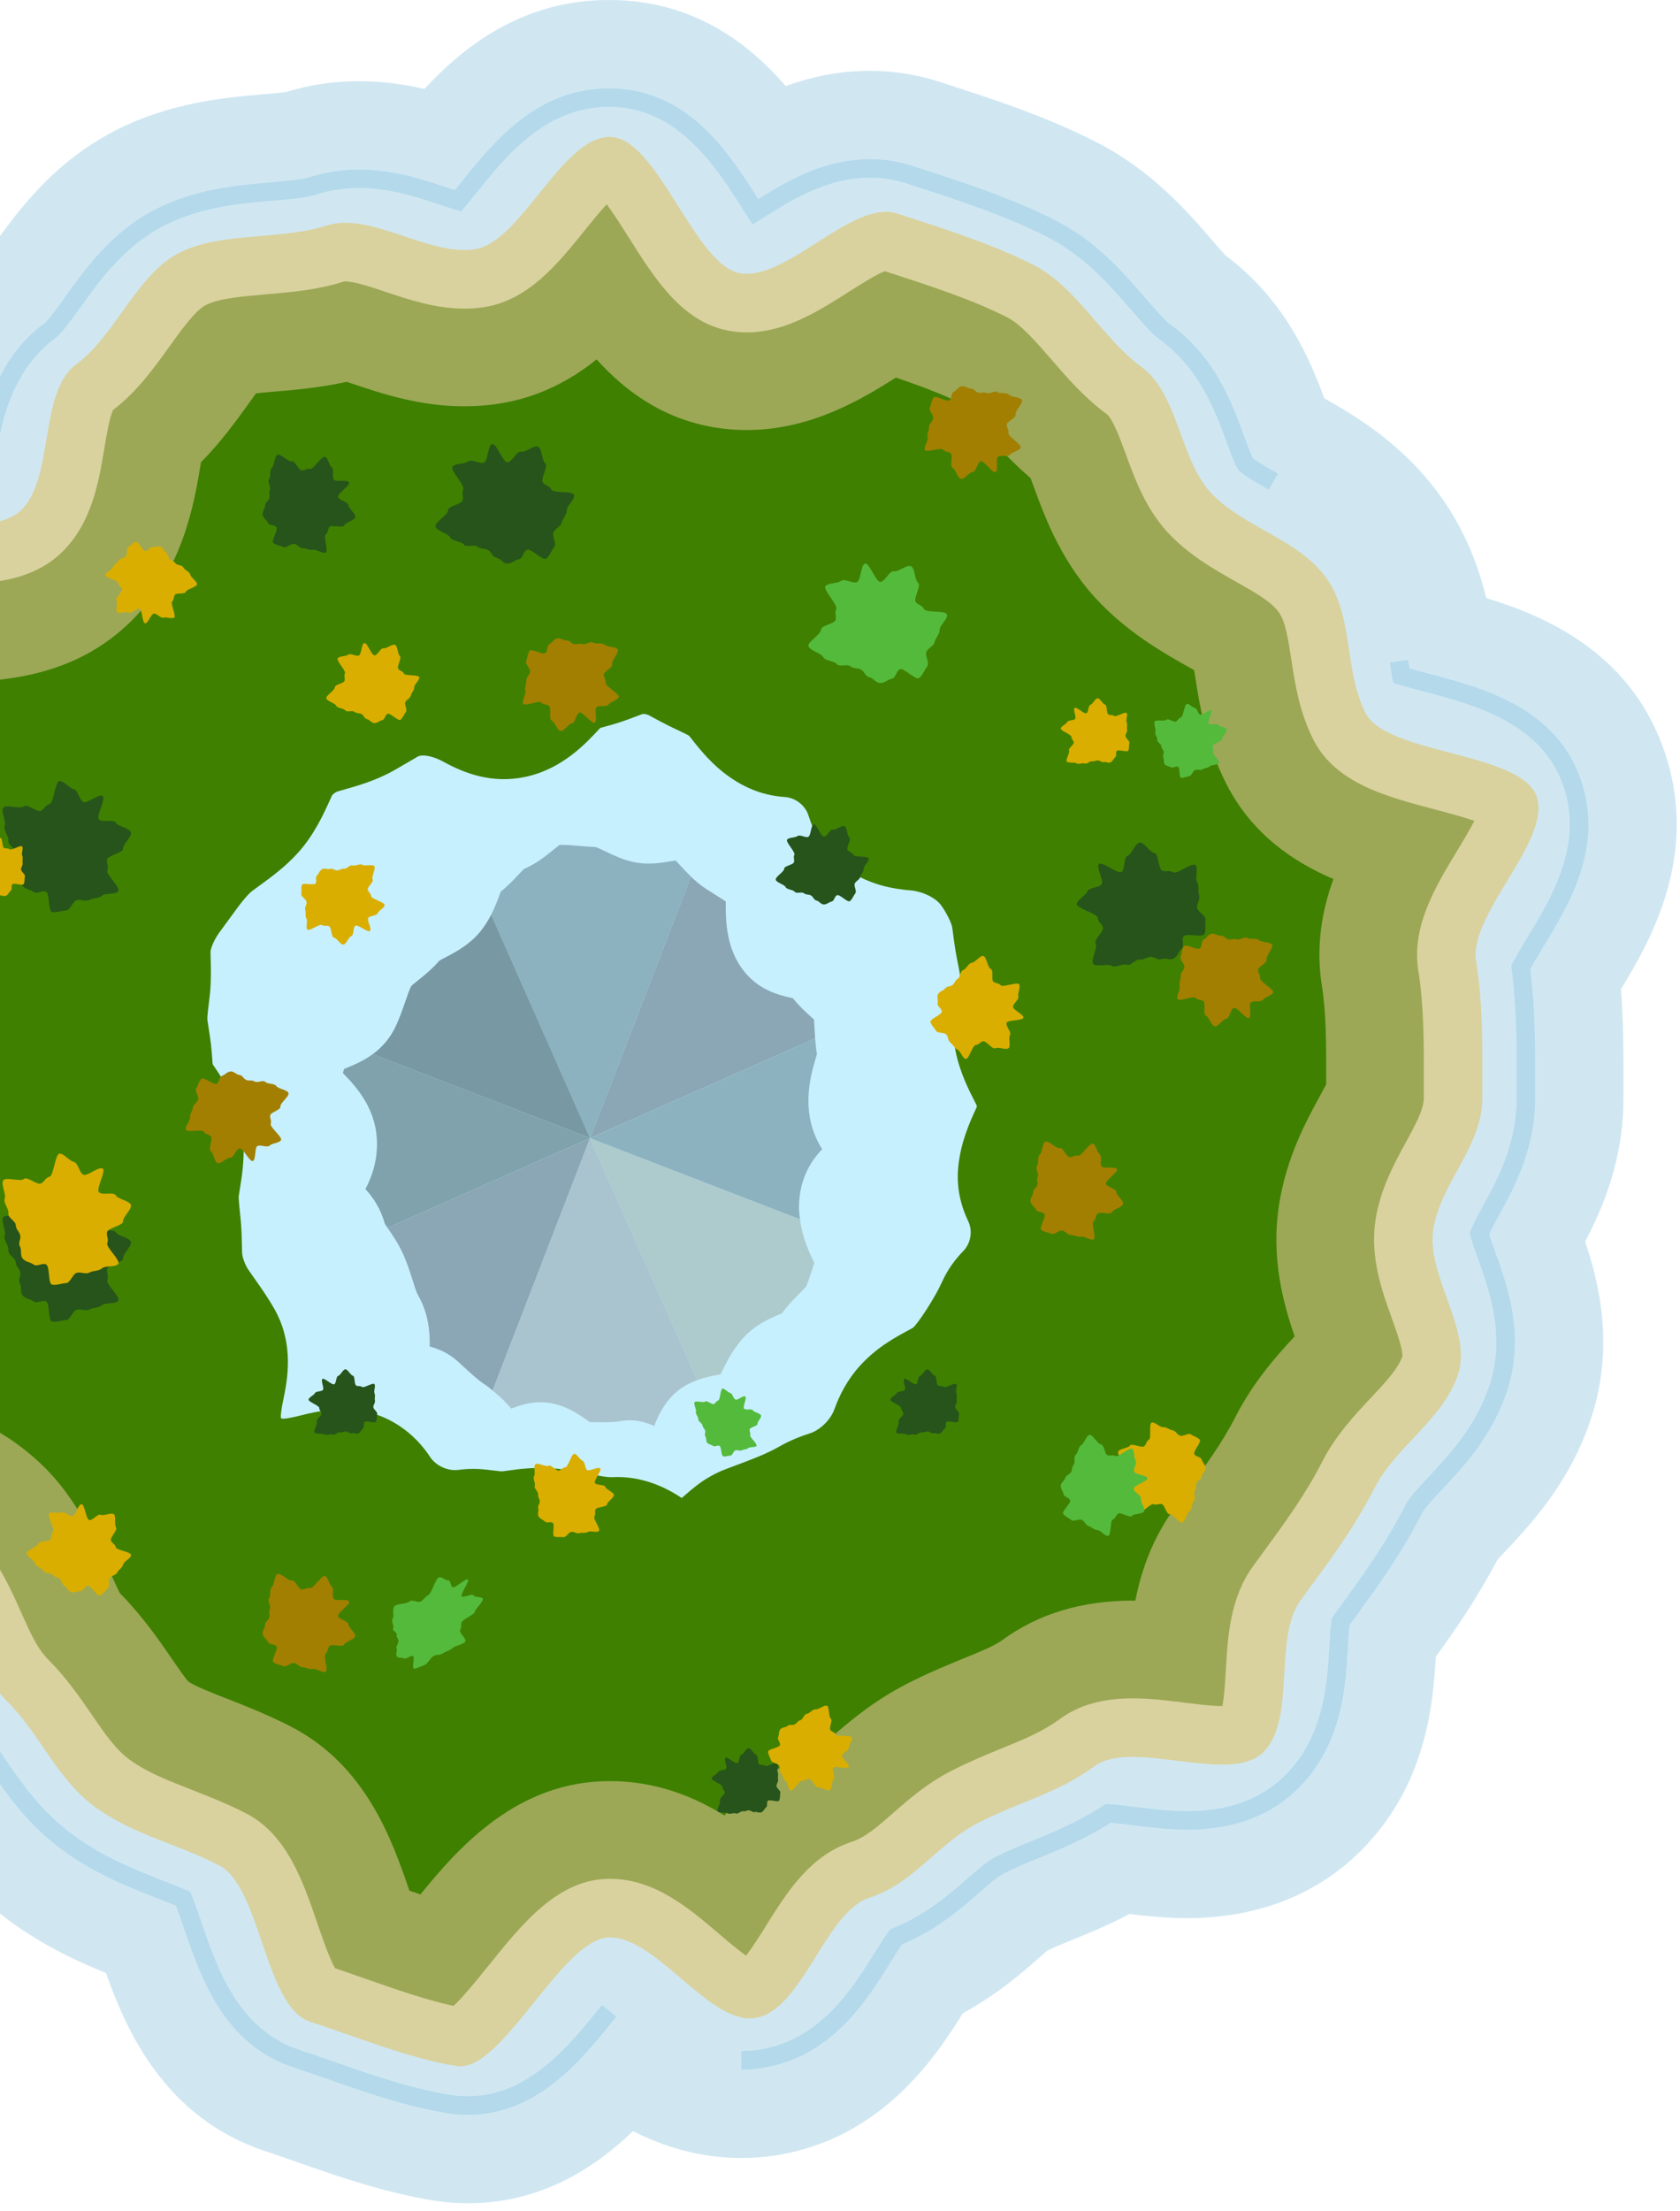 <svg width="187" height="246" viewBox="0 0 187 246" fill="none" xmlns="http://www.w3.org/2000/svg">
<path opacity="0.25" d="M52.054 245.156C50.835 245.156 49.603 245.061 48.396 244.872C42.85 244.002 37.449 242.109 33.109 240.588C31.925 240.173 30.784 239.771 29.712 239.423C18.309 235.722 14.051 225.903 11.795 219.539C8.722 218.29 4.98 216.586 1.207 213.841C-4.031 210.029 -7.15 205.484 -9.214 202.479C-9.703 201.768 -10.377 200.788 -10.644 200.486C-14.898 196.235 -17.138 191.673 -18.627 188.374C-23.028 186.498 -30.05 182.927 -34.319 175.145C-34.671 174.725 -35.288 174.049 -35.649 173.652C-38.341 170.696 -42.342 166.31 -44.677 159.875C-45.022 159.34 -45.578 158.54 -45.85 158.149C-48.4 154.474 -52.251 148.921 -53.435 141.393C-54.281 136.007 -53.989 130.733 -53.755 126.492C-53.67 124.91 -53.585 123.474 -53.585 122.228C-53.585 115.497 -51.423 109.766 -49.993 105.976C-49.812 105.5 -49.573 104.859 -49.375 104.311C-49.451 103.785 -49.541 103.22 -49.593 102.892C-50.299 98.422 -51.368 91.66 -48.978 84.297C-46.793 77.569 -42.594 72.713 -39.815 69.499C-39.367 68.982 -38.602 68.095 -38.213 67.599C-37.859 66.9 -37.502 66.182 -37.144 65.456C-35.12 61.377 -32.604 56.305 -29.253 51.699C-23.932 44.39 -16.478 42.041 -10.37 41.282C-8.914 37.092 -6.398 32.452 -1.775 28.725C-1.425 28.266 -1.036 27.71 -0.727 27.28C1.904 23.611 5.875 18.078 12.869 14.507C19.019 11.367 25.207 10.838 29.302 10.491C30.067 10.425 31.268 10.321 31.842 10.236C34.439 9.437 37.175 9.032 39.975 9.032C42.639 9.032 45.089 9.402 47.245 9.895C51.565 5.223 58.092 0 67.782 0C77.006 0 83.207 4.662 87.458 9.576C90.205 8.576 93.328 7.878 96.834 7.878C99.463 7.878 102.054 8.287 104.531 9.089L105.351 9.354C110.536 11.034 116.406 12.938 122.031 15.809C128.199 18.958 132.215 23.6 134.871 26.671C135.343 27.217 136.084 28.071 136.462 28.46C143.128 33.463 145.814 40.024 147.407 44.319C150.745 46.205 156.05 49.309 160.227 55.048C163.114 59.013 164.589 63.083 165.437 66.543C172.42 68.677 181.787 72.874 185.405 84.017C189.111 95.429 183.58 104.863 180.433 110.064C180.722 113.874 180.713 117.432 180.707 120.666L180.705 122.246C180.705 129.153 178.351 134.508 176.445 138.154C177.975 142.716 179.727 149.745 177.125 157.756C174.815 164.871 170.383 169.598 167.738 172.421C167.376 172.808 166.982 173.213 166.665 173.578C164.446 177.796 162.049 181.265 159.817 184.346C159.519 189.491 158.815 198.599 151.482 205.932C146.575 210.837 139.9 213.432 132.181 213.432C129.786 213.432 127.577 213.197 125.717 212.971C123.333 214.228 121.168 215.11 119.312 215.869C118.273 216.292 117.374 216.66 116.611 217.023C116.285 217.286 115.931 217.609 115.544 217.948C113.733 219.533 110.978 221.947 107.185 224.003C104.229 228.73 98.231 237.958 86.375 239.821C85.093 240.021 83.802 240.121 82.526 240.121C77.832 240.121 73.803 238.83 70.46 237.128C66.092 241.314 60.154 245.156 52.054 245.156Z" fill="#44A1CC"/>
<path d="M52.052 235.317C51.341 235.317 50.624 235.261 49.922 235.15C45.258 234.418 40.531 232.762 36.362 231.301C35.106 230.86 33.891 230.434 32.75 230.065C24.913 227.522 22.362 220.054 20.497 214.601C20.221 213.799 19.895 212.843 19.595 212.056C18.898 211.765 18.167 211.478 17.415 211.185C14.231 209.939 10.624 208.525 6.996 205.886C3.123 203.067 0.778 199.655 -1.106 196.912C-2.043 195.552 -2.851 194.376 -3.605 193.618C-7.065 190.156 -8.721 186.437 -10.053 183.449C-10.521 182.399 -10.925 181.491 -11.331 180.771C-11.907 180.499 -12.714 180.173 -13.313 179.93C-17.099 178.387 -22.817 176.062 -25.921 169.983C-26.221 169.396 -27.516 167.972 -28.375 167.031C-30.909 164.252 -34.051 160.803 -35.662 155.843C-35.842 155.317 -37.192 153.374 -37.768 152.544C-40.048 149.258 -42.884 145.17 -43.716 139.869C-44.401 135.516 -44.153 131.013 -43.934 127.04C-43.838 125.256 -43.749 123.636 -43.749 122.232C-43.749 117.297 -42.108 112.948 -40.791 109.451C-40.204 107.895 -39.556 106.176 -39.415 105.27L-37.385 105.587C-37.559 106.702 -38.218 108.445 -38.852 110.133C-40.126 113.513 -41.695 117.668 -41.695 122.23C-41.695 123.667 -41.784 125.323 -41.88 127.079C-42.097 131.019 -42.338 135.407 -41.688 139.547C-40.928 144.383 -38.242 148.256 -36.081 151.368C-34.94 153.013 -33.973 154.437 -33.717 155.187C-32.237 159.742 -29.259 163.011 -26.866 165.636C-25.534 167.101 -24.489 168.274 -24.095 169.046C-21.337 174.442 -16.048 176.598 -12.546 178.022C-11.796 178.326 -10.747 178.756 -10.14 179.065L-9.88 179.198L-9.73 179.45C-9.208 180.313 -8.739 181.369 -8.193 182.59C-6.924 185.442 -5.35 188.969 -2.16 192.162C-1.271 193.05 -0.413 194.298 0.581 195.743C2.376 198.358 4.61 201.609 8.196 204.221C11.61 206.706 15.088 208.068 18.156 209.268C19.071 209.626 19.956 209.974 20.788 210.328L21.18 210.496L21.338 210.889C21.688 211.761 22.101 212.958 22.412 213.867C24.159 218.976 26.519 225.881 33.378 228.109C34.532 228.482 35.763 228.915 37.034 229.36C41.12 230.793 45.753 232.414 50.233 233.118C50.83 233.211 51.439 233.259 52.043 233.259C58.837 233.259 63.364 227.628 67.002 223.101L68.602 224.388C64.701 229.258 59.83 235.317 52.052 235.317Z" fill="#B3D9EB"/>
<path d="M82.531 230.276V228.222C83.201 228.222 83.874 228.17 84.537 228.068C91.292 227.007 94.906 221.22 97.297 217.39C97.771 216.632 98.425 215.584 98.903 214.923L99.077 214.684L99.351 214.574C103.067 213.07 105.638 210.816 107.703 209.008C108.885 207.973 109.894 207.089 110.793 206.632C112.086 205.972 113.399 205.437 114.788 204.867C117.224 203.874 119.941 202.766 122.801 200.912L123.083 200.727L123.42 200.747C124.24 200.797 125.307 200.929 126.348 201.06C128.141 201.284 130.16 201.534 132.185 201.534C136.747 201.534 140.411 200.182 143.076 197.517C147.405 193.188 147.744 187.207 147.97 183.252C148.02 182.369 148.096 181.035 148.216 180.261L148.255 180.015L148.916 179.109C151.487 175.597 154.136 171.978 156.466 167.414C156.842 166.682 157.781 165.654 159.065 164.285C161.288 161.914 164.329 158.669 165.82 154.077C167.593 148.613 165.759 143.512 164.544 140.135C164.246 139.302 163.84 138.166 163.675 137.503L163.594 137.183L163.716 136.877C163.973 136.223 164.496 135.251 165.055 134.23C166.644 131.322 168.819 127.338 168.819 122.224L168.821 120.631C168.83 116.519 168.841 112.27 168.258 107.783L168.217 107.47L168.358 107.189C168.784 106.342 169.549 105.077 170.101 104.17C172.672 99.926 176.189 94.119 174.1 87.683C171.747 80.438 164.099 78.421 158.515 76.949C157.676 76.73 156.603 76.445 155.688 76.174L155.079 75.993L154.968 75.367C154.873 74.817 154.782 74.237 154.703 73.731L156.735 73.42C156.781 73.722 156.831 74.05 156.885 74.383C157.62 74.591 158.398 74.796 159.037 74.963C165.081 76.556 173.355 78.738 176.054 87.049C178.434 94.377 174.635 100.65 171.86 105.229C171.388 106.005 170.753 107.048 170.334 107.837C170.892 112.338 170.884 116.552 170.875 120.633L170.873 122.224C170.873 127.862 168.552 132.111 166.857 135.214C166.541 135.795 166.044 136.705 165.757 137.327C165.939 137.944 166.244 138.787 166.47 139.415C167.787 143.077 169.767 148.576 167.774 154.709C166.142 159.736 162.921 163.174 160.567 165.684C159.769 166.536 158.567 167.814 158.296 168.347C155.892 173.056 153.193 176.742 150.585 180.307L150.215 180.811C150.126 181.524 150.068 182.589 150.024 183.362C149.781 187.631 149.413 194.081 144.53 198.965C141.466 202.029 137.314 203.583 132.188 203.583C130.036 203.583 127.95 203.322 126.109 203.094C125.237 202.985 124.357 202.875 123.627 202.816C120.715 204.663 118.004 205.767 115.603 206.747C114.216 207.315 112.943 207.832 111.726 208.456C111.054 208.797 110.089 209.642 109.068 210.538C107.036 212.315 104.291 214.721 100.403 216.356C99.97 216.982 99.438 217.836 99.038 218.473C96.449 222.619 92.537 228.887 84.855 230.093C84.087 230.215 83.305 230.276 82.531 230.276Z" fill="#B3D9EB"/>
<path d="M-37.658 87.973L-39.609 87.338C-38.04 82.502 -34.893 78.862 -32.366 75.939C-31.379 74.8 -30.04 73.25 -29.684 72.551C-29.234 71.668 -28.78 70.755 -28.321 69.827C-26.367 65.889 -24.155 61.425 -21.293 57.494C-16.409 50.785 -8.331 50.77 -2.984 50.756H-2.554C-1.809 46.314 -0.609 40.014 5.05 35.893C5.418 35.6 6.715 33.794 7.269 33.02C9.597 29.777 12.481 25.757 17.352 23.27C21.783 21.008 26.419 20.612 30.144 20.295C31.719 20.158 33.643 19.995 34.484 19.721C36.223 19.156 38.072 18.869 39.982 18.869C43.775 18.869 47.094 19.982 49.76 20.875C50.025 20.964 50.321 21.062 50.627 21.162C50.919 20.81 51.206 20.454 51.458 20.141C55.002 15.74 59.758 9.837 67.79 9.837C76.503 9.837 81.074 16.887 84.403 22.16C87.744 20.054 91.821 17.715 96.841 17.715C98.439 17.715 100.01 17.961 101.507 18.445L102.327 18.711C107.16 20.278 112.637 22.053 117.564 24.568C122.021 26.843 125.025 30.316 127.437 33.105C128.483 34.311 129.648 35.656 130.334 36.156C135.255 39.736 137.107 44.784 138.458 48.468C138.741 49.239 139.18 50.428 139.456 50.989C140.062 51.465 141.216 52.115 142.244 52.695L141.236 54.484C139.98 53.775 138.682 53.045 137.969 52.426L137.752 52.16C137.428 51.595 137.013 50.491 136.544 49.215C135.268 45.738 133.542 41.029 129.126 37.814C128.248 37.175 127.109 35.86 125.903 34.469C123.588 31.794 120.73 28.491 116.629 26.398C111.848 23.957 106.454 22.207 101.694 20.665L100.875 20.399C99.582 19.98 98.223 19.767 96.841 19.767C91.977 19.767 87.909 22.358 84.64 24.439L83.775 24.989L82.862 23.561C79.72 18.582 75.493 11.886 67.79 11.886C60.74 11.886 56.341 17.346 53.129 21.334C52.668 21.908 52.199 22.488 51.755 23.012L51.314 23.531L50.664 23.327C50.132 23.159 49.571 22.973 49.113 22.82C46.583 21.973 43.44 20.919 39.982 20.919C38.289 20.919 36.651 21.171 35.118 21.669C34.056 22.014 32.172 22.175 30.348 22.331C26.773 22.636 22.359 23.012 18.286 25.092C13.861 27.35 11.136 31.149 8.947 34.198C7.834 35.747 6.872 37.058 6.294 37.519C1.106 41.296 0.093 47.359 -0.576 51.369L-0.815 52.784L-2.98 52.802C-7.913 52.81 -15.364 52.828 -19.634 58.691C-22.394 62.482 -24.568 66.863 -26.483 70.729C-26.945 71.664 -27.402 72.585 -27.856 73.474C-28.291 74.326 -29.401 75.637 -30.807 77.262C-33.22 80.064 -36.217 83.53 -37.658 87.973Z" fill="#B3D9EB"/>
<path d="M165.001 122.208C165.001 127.531 160.355 131.643 159.553 136.739C158.731 141.973 163.906 147.962 162.307 152.892C160.679 157.91 155.367 160.944 153 165.577C150.61 170.259 147.845 173.851 144.772 178.072C141.686 182.312 144.324 191.264 140.625 194.963C136.926 198.662 126.088 193.431 121.85 196.517C117.631 199.588 113.611 200.418 108.929 202.811C104.296 205.175 101.792 209.529 96.776 211.159C91.847 212.758 89.309 223.721 84.077 224.542C78.979 225.344 73.193 215.575 67.871 215.575C62.548 215.575 55.922 230.693 50.825 229.891C45.592 229.069 39.42 226.548 34.491 224.948C29.472 223.318 29.023 209.924 24.389 207.557C19.708 205.167 14.802 204.137 10.582 201.066C6.342 197.98 4.483 192.996 0.784 189.295C-2.915 185.596 -3.578 180.589 -6.664 176.348C-9.735 172.13 -18.245 171.982 -20.636 167.301C-23.001 162.667 -28.593 159.096 -30.223 154.08C-31.822 149.151 -37.481 144.248 -38.303 139.017C-39.105 133.921 -38.192 127.529 -38.192 122.208C-38.192 116.888 -34.552 111.211 -33.75 106.115C-32.928 100.882 -36.01 93.905 -34.411 88.976C-32.783 83.958 -26.995 79.709 -24.628 75.075C-22.238 70.394 -19.801 64.959 -16.73 60.74C-13.644 56.5 -1.309 60.427 2.39 56.728C6.089 53.029 4.277 43.597 8.515 40.511C12.733 37.44 15.252 30.526 19.934 28.136C24.567 25.771 31.3 26.734 36.318 25.104C41.248 23.504 47.665 28.547 52.897 27.725C57.993 26.923 62.546 15.23 67.869 15.23C73.191 15.23 77.323 29.607 82.419 30.407C87.653 31.228 94.927 22.157 99.856 23.756C104.874 25.384 110.466 27.145 115.102 29.511C119.783 31.902 122.8 37.72 127.018 40.791C131.258 43.877 131.308 51.367 135.007 55.066C138.706 58.764 144.522 60.036 147.608 64.274C150.679 68.492 149.61 74.662 152.001 79.344C154.365 83.977 169.433 83.658 171.063 88.676C172.662 93.605 163.482 101.694 164.304 106.926C165.11 112.026 165.001 116.886 165.001 122.208Z" fill="#D9D29E"/>
<path d="M50.486 223.197C47.461 222.552 43.912 221.307 40.73 220.194C39.55 219.779 38.402 219.377 37.305 219.011C36.677 217.96 35.838 215.51 35.314 213.978C33.73 209.345 31.932 204.092 27.353 201.753C25.262 200.686 23.252 199.899 21.309 199.139C18.64 198.093 16.334 197.191 14.42 195.796C12.885 194.679 11.642 192.868 10.201 190.773C8.884 188.857 7.391 186.683 5.394 184.688C4.153 183.445 3.37 181.691 2.382 179.472C1.43 177.333 0.347 174.908 -1.393 172.515C-3.936 169.023 -7.84 167.432 -10.978 166.154C-12.271 165.628 -14.436 164.746 -14.916 164.202C-16.274 161.509 -18.376 159.201 -20.232 157.167C-21.862 155.378 -23.546 153.529 -24.02 152.071C-25.031 148.961 -26.865 146.316 -28.636 143.76C-30.042 141.732 -31.638 139.433 -31.859 138.009C-32.279 135.336 -32.085 131.763 -31.894 128.31C-31.783 126.295 -31.668 124.211 -31.668 122.211C-31.668 120.353 -30.679 117.736 -29.725 115.204C-28.756 112.631 -27.752 109.973 -27.306 107.13C-26.774 103.738 -27.317 100.289 -27.799 97.246C-28.156 94.997 -28.597 92.195 -28.206 90.991C-27.697 89.424 -25.885 87.329 -24.133 85.302C-22.207 83.076 -20.215 80.772 -18.819 78.04C-18.311 77.043 -17.798 76.01 -17.278 74.965C-15.596 71.573 -13.86 68.073 -11.951 65.279C-10.802 65.057 -8.459 65.052 -6.979 65.05C-2.154 65.042 3.314 65.029 7.004 61.338C10.243 58.1 10.999 53.564 11.61 49.92C11.833 48.577 12.199 46.379 12.594 45.608C15.226 43.619 17.147 40.942 18.849 38.571C20.207 36.68 21.746 34.537 22.902 33.946C24.365 33.198 27.032 32.97 29.607 32.75C32.465 32.507 35.421 32.255 38.335 31.309C39.452 31.312 41.3 31.931 42.929 32.479C45.538 33.352 48.491 34.341 51.684 34.341C52.444 34.341 53.192 34.285 53.911 34.172C58.834 33.398 62.137 29.297 65.052 25.678C65.734 24.831 66.701 23.631 67.536 22.733C68.358 23.848 69.309 25.359 69.977 26.413C72.954 31.129 76.034 36.008 81.41 36.853C81.971 36.941 82.541 36.986 83.117 36.986C87.394 36.986 91.143 34.598 94.453 32.489C95.631 31.74 97.515 30.54 98.495 30.175L98.723 30.249C103.4 31.764 108.236 33.331 112.139 35.326C113.648 36.095 115.362 38.077 117.023 39.994C118.766 42.009 120.741 44.293 123.184 46.071C123.854 46.557 124.729 48.948 125.31 50.53C126.414 53.54 127.666 56.95 130.402 59.684C132.679 61.964 135.285 63.433 137.587 64.731C139.669 65.904 141.466 66.917 142.342 68.121C143.085 69.143 143.401 71.197 143.733 73.37C144.157 76.13 144.635 79.257 146.2 82.32C148.669 87.155 154.287 88.635 159.722 90.068C160.974 90.398 162.774 90.872 164.112 91.337C163.558 92.417 162.758 93.736 162.198 94.662C159.809 98.605 157.103 103.071 157.868 107.948C158.503 111.986 158.494 115.926 158.483 120.49L158.479 122.209C158.479 123.459 157.514 125.228 156.491 127.099C155.158 129.54 153.648 132.304 153.111 135.727C152.463 139.848 153.826 143.634 154.919 146.676C155.397 148.004 156.197 150.23 156.088 150.932C155.647 152.279 154.152 153.877 152.565 155.565C150.738 157.517 148.664 159.729 147.191 162.613C145.317 166.286 143.116 169.292 140.569 172.772L139.499 174.234C136.907 177.796 136.661 182.078 136.446 185.853C136.381 187.009 136.281 188.761 136.066 189.828C136.048 189.83 136.033 189.83 136.016 189.83C134.881 189.83 133.412 189.645 131.856 189.452C129.969 189.217 128.018 188.974 126.064 188.974C122.747 188.974 120.113 189.717 118.012 191.247C116.012 192.701 114.017 193.516 111.489 194.546C109.836 195.22 107.964 195.985 105.965 197.004C103.209 198.41 101.17 200.195 99.373 201.77C97.658 203.27 96.304 204.457 94.763 204.957C90.154 206.454 87.561 210.607 85.273 214.271C84.666 215.243 83.762 216.69 83.047 217.601C82.119 216.956 80.871 215.893 80.033 215.176C76.668 212.307 72.854 209.055 67.875 209.055C62.14 209.055 58.182 213.978 54.355 218.74C53.266 220.089 51.579 222.187 50.486 223.197Z" fill="#9CA856"/>
<path d="M45.566 210.37C43.651 204.771 40.743 196.386 32.295 192.072C29.727 190.762 27.362 189.836 25.278 189.019C23.496 188.321 21.818 187.665 20.97 187.115C20.564 186.665 19.758 185.492 19.16 184.618C17.704 182.497 15.909 179.886 13.355 177.281C13.101 176.824 12.649 175.809 12.309 175.049C11.255 172.682 9.81 169.439 7.393 166.118C3.034 160.124 -3.169 157.599 -6.877 156.091C-6.959 156.056 -7.07 156.01 -7.196 155.96C-8.872 153.496 -10.728 151.461 -12.199 149.847C-12.762 149.229 -13.56 148.351 -13.994 147.808C-15.518 143.605 -17.828 140.275 -19.706 137.565C-20.143 136.937 -20.793 136 -21.216 135.324C-21.301 133.612 -21.16 131.045 -21.043 128.907C-20.932 126.859 -20.817 124.771 -20.803 122.63C-20.614 121.837 -19.962 120.109 -19.56 119.044C-18.448 116.097 -17.191 112.763 -16.572 108.819C-15.774 103.731 -16.52 99.004 -17.065 95.55C-17.131 95.146 -17.217 94.588 -17.298 94.035C-16.833 93.475 -16.305 92.864 -15.913 92.412C-13.786 89.952 -11.136 86.89 -9.141 82.986C-8.611 81.945 -8.081 80.878 -7.544 79.796C-6.896 78.487 -6.24 77.166 -5.588 75.914C0.247 75.866 8.337 75.377 14.689 69.023C20.386 63.328 21.601 56.059 22.326 51.716C22.339 51.638 22.355 51.545 22.372 51.436C24.621 49.163 26.323 46.789 27.675 44.907C27.907 44.584 28.207 44.166 28.503 43.764C29.196 43.69 29.961 43.627 30.531 43.577C32.876 43.377 35.64 43.14 38.589 42.486C38.907 42.588 39.222 42.695 39.472 42.78C42.538 43.805 46.722 45.207 51.686 45.207C53.005 45.207 54.32 45.107 55.594 44.907C60.012 44.212 63.541 42.288 66.408 39.991C69.599 43.529 73.832 46.661 79.724 47.587C80.839 47.761 81.982 47.85 83.117 47.85C90.204 47.85 95.852 44.468 99.721 42.015C102.268 42.88 104.687 43.777 106.671 44.738C107.223 45.272 108.195 46.394 108.805 47.1C110.309 48.841 112.257 51.093 114.713 53.203C114.863 53.599 115.01 53.998 115.108 54.266C116.375 57.721 118.29 62.937 122.719 67.362C126.047 70.692 129.63 72.713 132.247 74.189C132.458 74.308 132.69 74.439 132.923 74.571C132.947 74.725 132.971 74.873 132.99 75.01C133.484 78.227 134.16 82.63 136.52 87.252C139.332 92.76 143.877 95.861 148.419 97.815C147.165 101.273 146.441 105.237 147.13 109.623C147.632 112.817 147.623 116.188 147.615 120.457V120.661C147.406 121.059 147.152 121.524 146.954 121.885C145.37 124.788 143.205 128.752 142.375 134.038C141.445 139.965 142.838 145.009 144.107 148.697C142.075 150.879 139.504 153.77 137.513 157.666C136.037 160.561 134.173 163.106 131.812 166.331L130.728 167.818C128.248 171.224 127.02 174.816 126.375 178.102C126.273 178.1 126.168 178.1 126.064 178.1C120.444 178.1 115.582 179.565 111.616 182.455C110.727 183.103 109.616 183.568 107.388 184.477C105.63 185.194 103.442 186.085 101.025 187.317C97.063 189.34 94.259 191.796 92.212 193.589C91.74 194.002 91.125 194.541 90.747 194.839C86.314 196.432 83.093 199.16 80.641 202.011C77.216 199.894 73.008 198.182 67.873 198.182C57.663 198.182 51.193 205.382 46.798 210.791C46.385 210.654 45.974 210.513 45.566 210.37Z" fill="#3F8000"/>
<path d="M31.599 155.43C32.192 152.612 32.49 149.078 30.549 145.661C29.799 144.342 29.028 143.251 28.345 142.288C28.093 141.932 27.85 141.588 27.634 141.269C27.252 140.702 26.963 139.843 26.948 139.393C26.939 139.124 26.933 138.833 26.928 138.583C26.911 137.77 26.891 136.848 26.8 135.831C26.691 134.636 26.526 133.388 26.58 133.034C26.613 132.819 26.65 132.591 26.683 132.393C26.904 131.046 27.206 129.203 27.104 127.044C26.919 123.148 24.924 120.244 23.729 118.508C23.714 118.486 23.696 118.462 23.679 118.431C23.651 118.39 23.618 117.425 23.49 116.284C23.405 115.528 23.294 114.832 23.197 114.224C23.164 114.015 23.123 113.763 23.088 113.518C23.031 113.126 23.233 111.862 23.36 110.668C23.512 109.197 23.479 107.832 23.449 106.652C23.442 106.45 23.438 106.196 23.433 105.941C23.427 105.548 23.825 104.585 24.368 103.822C24.696 103.362 25.046 102.888 25.366 102.458C25.689 102.018 26.017 101.575 26.343 101.123C26.876 100.382 27.624 99.474 28.067 99.141C28.347 98.928 28.643 98.715 28.871 98.55C30.212 97.574 31.729 96.474 33.142 94.918C34.963 92.912 36.002 90.617 36.76 88.942C36.808 88.837 36.865 88.711 36.928 88.574C37.019 88.372 37.336 88.135 37.634 88.048C37.83 87.992 38.017 87.94 38.175 87.894C39.822 87.427 41.874 86.849 43.878 85.708C44.413 85.403 44.954 85.088 45.504 84.767C45.832 84.575 46.164 84.382 46.492 84.191C47.04 83.876 48.294 84.169 49.344 84.751C51.735 86.075 54.782 87.207 58.394 86.46C62.545 85.606 65.181 82.758 66.757 81.059C66.772 81.044 66.787 81.024 66.805 81.004C66.833 80.974 67.811 80.752 68.952 80.381C69.739 80.124 70.451 79.85 71.075 79.611C71.177 79.572 71.297 79.527 71.421 79.479C71.612 79.405 71.984 79.457 72.242 79.596C72.414 79.688 72.577 79.777 72.714 79.853C73.292 80.163 73.924 80.507 74.611 80.844C75.672 81.365 76.639 81.787 76.721 81.891C76.776 81.961 76.828 82.026 76.874 82.085C77.925 83.423 79.36 85.249 81.54 86.683C82.12 87.066 82.726 87.401 83.346 87.683C84.708 88.3 86.058 88.596 87.353 88.683C88.551 88.763 89.648 89.62 90.001 90.767C90.55 92.56 91.513 94.327 93.18 95.84C93.619 96.24 94.095 96.609 94.595 96.937C96.864 98.428 99.315 98.913 101.413 99.08C102.608 99.176 104.131 99.862 104.764 100.743C105.399 101.625 105.927 102.747 105.992 103.205C106.035 103.499 106.074 103.801 106.105 104.035C106.194 104.7 106.294 105.472 106.448 106.306C106.666 107.487 106.909 108.554 106.872 108.715C106.846 108.825 106.824 108.928 106.805 109.006C106.364 110.892 105.696 113.739 106.363 116.967C106.863 119.392 107.854 121.318 108.578 122.724C108.609 122.783 108.639 122.843 108.672 122.906C108.724 123.006 108.743 123.135 108.715 123.193C108.698 123.23 108.682 123.267 108.665 123.3C107.952 124.856 106.974 126.988 106.676 129.705C106.418 132.058 106.929 134.116 107.778 135.901C108.296 136.985 108.054 138.357 107.213 139.213C106.303 140.143 105.485 141.256 104.87 142.61C104.412 143.625 103.832 144.609 103.14 145.694C102.495 146.704 101.806 147.626 101.61 147.745C101.478 147.828 101.354 147.893 101.247 147.95C99.711 148.769 97.614 149.884 95.721 151.968C94.28 153.555 93.428 155.272 92.867 156.832C92.463 157.962 91.289 159.125 90.146 159.49C89.079 159.829 87.921 160.286 86.749 160.953C85.263 161.798 83.707 162.378 81.735 163.113L80.829 163.454C79.569 163.928 78.49 164.565 77.562 165.276C76.608 166.004 75.911 166.697 75.872 166.673C75.85 166.658 75.826 166.643 75.804 166.627C73.333 165.002 70.773 164.239 68.191 164.363C67.613 164.391 66.989 164.274 65.748 164.028C64.768 163.835 63.547 163.593 62.13 163.437C59.802 163.18 57.859 163.45 56.44 163.646C56.285 163.667 56.109 163.691 55.94 163.713C55.662 163.75 54.488 163.522 53.291 163.459C52.513 163.419 51.761 163.456 51.041 163.554C49.852 163.711 48.527 163.107 47.866 162.105C47.032 160.833 45.923 159.623 44.41 158.627C40.757 156.224 36.812 156.634 33.587 157.467C32.425 157.767 31.405 157.954 31.288 157.804C31.183 157.667 31.351 156.604 31.599 155.43Z" fill="#C7F0FF"/>
<path d="M65.665 126.64L65.664 126.641L65.665 126.641L65.665 126.64L65.665 126.64Z" fill="#8CB2BF"/>
<path d="M65.68 126.641L77.598 153.573C78.528 153.227 79.387 153.068 80.067 152.953C80.111 152.949 80.156 152.94 80.204 152.931C80.248 152.842 80.291 152.755 80.328 152.677C80.81 151.693 81.469 150.341 82.534 149.098C83.953 147.439 85.6 146.746 86.692 146.283C86.776 146.246 86.902 146.194 87.028 146.14C87.706 145.22 88.426 144.495 88.98 143.932C89.206 143.703 89.565 143.343 89.736 143.134C90.051 142.386 90.349 141.471 90.64 140.511C90.045 139.316 89.297 137.662 89.043 135.666L65.68 126.641Z" fill="#ADCBCD"/>
<path d="M65.68 126.638L90.736 115.55C90.699 115.078 90.673 114.624 90.651 114.211C90.64 113.996 90.625 113.705 90.608 113.442C90.484 113.326 90.356 113.209 90.254 113.118C89.673 112.594 88.943 111.936 88.248 111.066C88.215 111.06 88.184 111.051 88.161 111.049C86.807 110.745 84.535 110.24 82.795 108.043C80.85 105.594 80.756 102.516 80.784 100.3C80.395 100.043 79.987 99.789 79.582 99.532C79.248 99.322 78.915 99.113 78.594 98.906C77.963 98.498 77.411 98.024 76.914 97.546L65.68 126.638Z" fill="#8BA7B5"/>
<path d="M89.045 135.666C88.984 135.181 88.926 134.692 88.934 134.166C88.943 133.734 88.98 133.301 89.041 132.88C89.373 130.645 90.386 129.057 91.516 127.866C90.819 126.764 90.24 125.41 90.054 123.728C90.001 123.241 89.978 122.743 89.988 122.241C90.025 120.357 90.495 118.775 90.838 117.616C90.864 117.523 90.901 117.401 90.934 117.284C90.836 116.679 90.777 116.101 90.734 115.554L65.68 126.644L89.045 135.666Z" fill="#8CB2BF"/>
<path d="M65.681 126.639L65.68 126.638L65.681 126.639Z" fill="#8CB2BF"/>
<path d="M65.68 126.641L54.828 154.724C55.674 155.394 56.386 156.12 56.912 156.737C58.077 156.278 59.666 155.778 61.516 156.168C63.165 156.515 64.391 157.361 65.288 157.978C65.399 158.056 65.543 158.156 65.666 158.239H65.732C67.066 158.267 68.125 158.291 69.129 158.119C70.507 157.884 71.743 158.182 72.817 158.68C73.462 156.965 74.466 155.257 76.212 154.222C76.69 153.938 77.153 153.74 77.603 153.573L65.68 126.641Z" fill="#A9C4CF"/>
<path d="M43.133 136.618C43.163 136.664 43.196 136.709 43.224 136.753C43.77 137.542 44.519 138.622 45.126 140.139C45.493 141.065 45.758 141.902 45.969 142.575C46.239 143.427 46.375 143.851 46.571 144.192C47.447 145.718 47.871 147.574 47.829 149.708C47.829 149.747 47.827 149.789 47.827 149.828C48.853 150.093 49.968 150.58 51.018 151.542L51.474 151.962C52.469 152.879 53.25 153.601 54.147 154.181C54.406 154.348 54.595 154.544 54.823 154.726L65.675 126.643L43.133 136.618Z" fill="#8BA7B5"/>
<path d="M65.674 126.638L41.487 117.293C40.387 118.101 39.229 118.569 38.307 118.932C38.26 119.086 38.212 119.24 38.164 119.397C39.827 121.098 42.035 123.6 41.961 127.479C41.924 129.429 41.357 131.018 40.67 132.306C41.546 133.256 42.378 134.493 42.843 136.19C42.915 136.303 43.026 136.466 43.132 136.618L65.674 126.638Z" fill="#7FA2AD"/>
<path d="M76.92 97.546C76.466 97.109 76.055 96.668 75.697 96.277C75.56 96.127 75.371 95.922 75.199 95.74C75.025 95.768 74.851 95.799 74.723 95.82C73.636 96.007 72.152 96.261 70.563 95.929C69.333 95.668 68.299 95.17 67.384 94.734C67.053 94.573 66.516 94.316 66.269 94.24C65.599 94.223 64.947 94.166 64.306 94.112C63.637 94.055 62.835 93.984 62.296 94.008C62.083 94.164 61.785 94.407 61.585 94.568C60.722 95.266 59.664 96.124 58.336 96.679C58.162 96.84 57.882 97.139 57.684 97.348C57.167 97.898 56.517 98.589 55.735 99.213C55.717 99.258 55.702 99.3 55.691 99.332C55.456 99.991 55.135 100.865 54.672 101.769L65.68 126.64L76.92 97.546Z" fill="#8CB2BF"/>
<path d="M65.679 126.638L54.671 101.767C54.154 102.782 53.456 103.836 52.446 104.692C51.39 105.592 50.364 106.12 49.614 106.507C49.373 106.633 49.051 106.798 48.908 106.891C48.073 107.845 47.241 108.513 46.567 109.054C46.289 109.275 45.915 109.575 45.772 109.728C45.595 110.045 45.376 110.679 45.146 111.353C44.874 112.14 44.568 113.033 44.137 114.002C43.461 115.526 42.501 116.554 41.492 117.297L65.679 126.638Z" fill="#7899A3"/>
<path d="M63.087 56.774C63.087 57.282 62.633 57.656 62.52 58.132C62.405 58.623 61.842 58.76 61.62 59.201C61.397 59.649 62.003 60.497 61.686 60.879C61.37 61.262 61.199 61.84 60.803 62.144C60.412 62.446 59.108 60.962 58.654 61.175C58.208 61.381 58.241 62.118 57.75 62.224C57.274 62.329 56.989 62.703 56.48 62.703C55.972 62.703 55.726 62.153 55.25 62.048C54.757 61.94 54.744 61.396 54.298 61.188C53.844 60.975 53.553 61.142 53.162 60.84C52.766 60.536 51.94 60.968 51.625 60.586C51.308 60.203 50.339 60.255 50.117 59.81C49.897 59.369 48.596 59.082 48.483 58.59C48.37 58.115 49.882 57.28 49.882 56.771C49.882 56.263 51.395 56.139 51.508 55.663C51.623 55.172 51.351 54.898 51.571 54.459C51.793 54.011 50.058 52.305 50.373 51.923C50.691 51.54 51.712 51.645 52.108 51.338C52.499 51.036 53.431 51.681 53.886 51.471C54.331 51.262 54.298 49.515 54.79 49.406C55.266 49.302 55.972 51.451 56.478 51.451C56.987 51.451 57.502 50.162 57.978 50.267C58.471 50.375 59.449 49.497 59.895 49.706C60.349 49.917 60.295 51.247 60.686 51.549C61.081 51.853 60.112 53.318 60.429 53.7C60.747 54.083 61.136 54.024 61.357 54.472C61.579 54.913 63.787 54.596 63.902 55.085C64.018 55.565 63.087 56.265 63.087 56.774Z" fill="#26541B"/>
<path d="M96.134 96.666C96.134 97.007 95.828 97.257 95.754 97.574C95.676 97.902 95.3 97.996 95.152 98.291C95.002 98.591 95.408 99.158 95.198 99.417C94.987 99.674 94.872 100.06 94.604 100.265C94.344 100.467 93.47 99.471 93.163 99.615C92.864 99.754 92.887 100.245 92.557 100.319C92.238 100.391 92.049 100.641 91.707 100.641C91.366 100.641 91.201 100.273 90.884 100.202C90.553 100.13 90.544 99.765 90.245 99.626C89.94 99.484 89.745 99.595 89.484 99.393C89.219 99.189 88.665 99.48 88.454 99.224C88.241 98.967 87.593 99.002 87.443 98.704C87.295 98.409 86.424 98.215 86.348 97.887C86.272 97.57 87.287 97.009 87.287 96.668C87.287 96.327 88.302 96.244 88.378 95.924C88.454 95.596 88.273 95.412 88.419 95.116C88.567 94.816 87.404 93.673 87.617 93.416C87.83 93.16 88.515 93.23 88.78 93.025C89.043 92.823 89.666 93.256 89.973 93.114C90.271 92.975 90.249 91.802 90.579 91.73C90.899 91.66 91.37 93.101 91.712 93.101C92.053 93.101 92.396 92.239 92.716 92.308C93.046 92.382 93.702 91.793 94 91.932C94.304 92.073 94.27 92.964 94.53 93.166C94.796 93.371 94.146 94.351 94.359 94.61C94.57 94.866 94.83 94.827 94.98 95.127C95.128 95.422 96.608 95.21 96.686 95.538C96.758 95.855 96.134 96.324 96.134 96.666Z" fill="#26541B"/>
<path d="M46.109 76.484C46.109 76.825 45.802 77.075 45.728 77.392C45.65 77.72 45.274 77.814 45.126 78.109C44.976 78.409 45.383 78.977 45.172 79.235C44.961 79.492 44.846 79.879 44.579 80.083C44.318 80.285 43.444 79.29 43.138 79.433C42.838 79.572 42.862 80.063 42.531 80.137C42.212 80.209 42.023 80.459 41.682 80.459C41.34 80.459 41.175 80.091 40.858 80.02C40.528 79.948 40.519 79.583 40.221 79.444C39.917 79.303 39.721 79.413 39.461 79.211C39.195 79.007 38.641 79.298 38.43 79.042C38.217 78.785 37.57 78.82 37.42 78.522C37.272 78.227 36.401 78.033 36.324 77.705C36.248 77.388 37.263 76.827 37.263 76.486C37.263 76.145 38.278 76.062 38.352 75.743C38.428 75.415 38.248 75.23 38.396 74.936C38.543 74.636 37.381 73.493 37.594 73.237C37.807 72.98 38.491 73.05 38.756 72.846C39.019 72.644 39.643 73.076 39.95 72.935C40.247 72.796 40.225 71.622 40.556 71.55C40.875 71.481 41.347 72.922 41.688 72.922C42.029 72.922 42.373 72.059 42.692 72.128C43.023 72.202 43.679 71.613 43.977 71.752C44.281 71.894 44.246 72.785 44.507 72.987C44.77 73.191 44.122 74.171 44.335 74.43C44.546 74.686 44.807 74.647 44.957 74.947C45.105 75.243 46.585 75.03 46.663 75.358C46.733 75.673 46.109 76.143 46.109 76.484Z" fill="#D9AE00"/>
<path d="M34.84 61.175C34.462 61.266 34.101 60.993 33.725 60.995C33.34 60.997 33.136 60.601 32.769 60.514C32.397 60.428 31.871 61.029 31.53 60.862C31.186 60.695 30.726 60.671 30.43 60.43C30.134 60.193 31.01 58.956 30.769 58.656C30.536 58.361 29.993 58.515 29.826 58.167C29.663 57.83 29.332 57.685 29.241 57.307C29.15 56.926 29.517 56.646 29.511 56.272C29.502 55.885 29.906 55.779 29.982 55.409C30.061 55.033 29.884 54.846 30.039 54.501C30.195 54.151 29.724 53.614 29.954 53.31C30.182 53.006 29.971 52.293 30.265 52.047C30.554 51.804 30.536 50.782 30.882 50.611C31.217 50.441 32.108 51.421 32.488 51.33C32.866 51.239 33.229 52.345 33.603 52.345C33.99 52.343 34.146 52.093 34.511 52.178C34.885 52.262 35.848 50.665 36.189 50.832C36.531 51 36.637 51.782 36.935 52.021C37.23 52.26 36.915 53.069 37.152 53.371C37.385 53.666 38.684 53.329 38.854 53.677C39.017 54.014 37.539 54.922 37.63 55.301C37.719 55.681 38.773 55.835 38.78 56.209C38.789 56.594 39.617 57.167 39.541 57.537C39.462 57.913 38.463 58.111 38.306 58.454C38.15 58.804 36.887 58.341 36.657 58.645C36.426 58.952 36.539 59.23 36.246 59.476C35.957 59.719 36.587 61.31 36.244 61.484C35.905 61.656 35.218 61.086 34.84 61.175Z" fill="#26541B"/>
<path d="M34.84 185.705C34.462 185.796 34.101 185.522 33.725 185.524C33.34 185.526 33.136 185.131 32.769 185.044C32.397 184.959 31.871 185.559 31.53 185.392C31.186 185.224 30.726 185.2 30.43 184.959C30.134 184.722 31.01 183.486 30.769 183.186C30.536 182.89 29.993 183.045 29.826 182.697C29.663 182.36 29.332 182.214 29.241 181.836C29.15 181.456 29.517 181.175 29.511 180.802C29.504 180.415 29.906 180.308 29.982 179.939C30.061 179.563 29.884 179.376 30.039 179.03C30.195 178.68 29.724 178.144 29.954 177.839C30.182 177.535 29.971 176.822 30.265 176.575C30.554 176.331 30.536 175.312 30.882 175.138C31.217 174.968 32.108 175.946 32.488 175.857C32.866 175.768 33.229 176.872 33.603 176.872C33.99 176.87 34.144 176.62 34.511 176.705C34.885 176.79 35.848 175.192 36.189 175.36C36.531 175.527 36.637 176.309 36.935 176.548C37.23 176.788 36.915 177.596 37.152 177.898C37.385 178.194 38.684 177.857 38.854 178.205C39.017 178.541 37.537 179.45 37.628 179.828C37.719 180.208 38.771 180.363 38.778 180.736C38.786 181.121 39.614 181.695 39.538 182.064C39.46 182.44 38.46 182.638 38.304 182.981C38.148 183.331 36.885 182.868 36.654 183.173C36.426 183.479 36.537 183.757 36.246 184.003C35.957 184.246 36.587 185.837 36.244 186.011C35.907 186.185 35.218 185.616 34.84 185.705Z" fill="#A27F00"/>
<path d="M21.159 124.336C21.113 123.949 21.426 123.623 21.467 123.252C21.511 122.869 21.926 122.711 22.054 122.356C22.182 121.998 21.646 121.404 21.852 121.085C22.056 120.763 22.135 120.309 22.408 120.042C22.678 119.774 23.806 120.787 24.132 120.583C24.451 120.385 24.362 119.829 24.725 119.703C25.077 119.579 25.26 119.268 25.647 119.222C26.034 119.177 26.273 119.572 26.642 119.609C27.027 119.646 27.088 120.059 27.444 120.176C27.809 120.296 28.016 120.144 28.342 120.337C28.67 120.533 29.259 120.126 29.533 120.389C29.809 120.652 30.541 120.522 30.754 120.842C30.963 121.157 31.978 121.257 32.11 121.62C32.241 121.972 31.163 122.745 31.21 123.132C31.256 123.519 30.117 123.752 30.074 124.123C30.03 124.508 30.263 124.69 30.135 125.045C30.006 125.408 31.482 126.547 31.278 126.866C31.071 127.188 30.282 127.201 30.011 127.468C29.739 127.733 28.972 127.327 28.644 127.529C28.324 127.727 28.507 129.057 28.144 129.183C27.792 129.307 27.059 127.733 26.672 127.779C26.286 127.824 26.012 128.852 25.638 128.818C25.256 128.781 24.588 129.537 24.23 129.42C23.865 129.3 23.784 128.283 23.46 128.09C23.132 127.894 23.736 126.692 23.46 126.427C23.182 126.164 22.893 126.242 22.684 125.925C22.476 125.61 20.824 126.053 20.689 125.69C20.559 125.34 21.204 124.723 21.159 124.336Z" fill="#A27F00"/>
<path d="M103.25 48.652C103.155 48.274 103.42 47.909 103.411 47.535C103.403 47.151 103.794 46.94 103.872 46.568C103.952 46.194 103.34 45.681 103.503 45.338C103.663 44.993 103.681 44.532 103.916 44.23C104.146 43.93 105.4 44.782 105.695 44.538C105.987 44.299 105.822 43.76 106.165 43.586C106.5 43.417 106.639 43.084 107.015 42.987C107.393 42.889 107.682 43.249 108.054 43.236C108.44 43.224 108.553 43.623 108.925 43.693C109.303 43.765 109.486 43.584 109.836 43.734C110.188 43.884 110.716 43.404 111.024 43.628C111.333 43.852 112.042 43.628 112.294 43.915C112.541 44.199 113.561 44.164 113.739 44.506C113.915 44.836 112.952 45.747 113.05 46.125C113.148 46.501 112.048 46.883 112.055 47.257C112.063 47.644 112.318 47.796 112.239 48.163C112.161 48.537 113.776 49.474 113.615 49.817C113.454 50.163 112.674 50.282 112.439 50.584C112.207 50.885 111.39 50.582 111.092 50.826C110.803 51.065 111.161 52.358 110.818 52.532C110.486 52.701 109.549 51.239 109.173 51.337C108.795 51.434 108.66 52.488 108.286 52.504C107.901 52.517 107.341 53.358 106.971 53.288C106.593 53.219 106.38 52.221 106.03 52.071C105.678 51.921 106.117 50.65 105.808 50.426C105.498 50.202 105.222 50.319 104.972 50.03C104.722 49.746 103.144 50.406 102.964 50.065C102.79 49.728 103.346 49.031 103.25 48.652Z" fill="#A27F00"/>
<path d="M58.471 76.877C58.358 76.506 58.608 76.13 58.582 75.754C58.556 75.369 58.938 75.141 59.001 74.767C59.062 74.391 58.43 73.902 58.575 73.552C58.719 73.2 58.717 72.739 58.938 72.426C59.156 72.115 60.444 72.913 60.729 72.654C61.01 72.402 60.823 71.872 61.157 71.683C61.483 71.498 61.607 71.159 61.979 71.046C62.353 70.933 62.657 71.279 63.026 71.251C63.413 71.218 63.544 71.614 63.917 71.666C64.298 71.718 64.474 71.533 64.826 71.666C65.184 71.8 65.691 71.296 66.008 71.505C66.326 71.716 67.025 71.459 67.288 71.735C67.549 72.009 68.566 71.926 68.76 72.261C68.951 72.583 68.029 73.537 68.142 73.909C68.255 74.28 67.175 74.713 67.199 75.084C67.225 75.471 67.486 75.61 67.423 75.982C67.362 76.36 69.016 77.221 68.87 77.571C68.725 77.923 67.951 78.077 67.732 78.39C67.512 78.698 66.684 78.436 66.399 78.692C66.119 78.944 66.536 80.22 66.199 80.409C65.876 80.594 64.874 79.174 64.502 79.29C64.128 79.405 64.039 80.466 63.667 80.494C63.283 80.526 62.761 81.389 62.39 81.337C62.009 81.283 61.748 80.296 61.396 80.163C61.038 80.029 61.418 78.74 61.101 78.529C60.781 78.318 60.51 78.449 60.247 78.173C59.984 77.899 58.438 78.629 58.243 78.296C58.058 77.973 58.584 77.251 58.471 76.877Z" fill="#A27F00"/>
<path d="M131.307 109.741C131.194 109.369 131.444 108.993 131.418 108.617C131.392 108.233 131.775 108.004 131.838 107.63C131.899 107.255 131.266 106.768 131.412 106.416C131.555 106.064 131.553 105.603 131.775 105.29C131.992 104.979 133.281 105.777 133.566 105.516C133.846 105.264 133.657 104.733 133.994 104.544C134.32 104.36 134.444 104.021 134.815 103.908C135.189 103.795 135.493 104.14 135.863 104.112C136.25 104.079 136.38 104.475 136.754 104.527C137.134 104.579 137.31 104.392 137.662 104.527C138.021 104.662 138.527 104.157 138.845 104.366C139.162 104.577 139.862 104.32 140.125 104.597C140.385 104.87 141.403 104.788 141.596 105.122C141.787 105.444 140.866 106.398 140.979 106.77C141.092 107.141 140.012 107.574 140.036 107.946C140.062 108.332 140.322 108.472 140.259 108.843C140.199 109.221 141.853 110.082 141.707 110.432C141.561 110.784 140.788 110.938 140.566 111.251C140.346 111.56 139.518 111.297 139.234 111.553C138.953 111.805 139.371 113.081 139.034 113.27C138.708 113.455 137.708 112.036 137.336 112.151C136.963 112.266 136.876 113.327 136.502 113.355C136.117 113.388 135.595 114.25 135.224 114.198C134.844 114.144 134.585 113.157 134.231 113.025C133.872 112.89 134.252 111.601 133.935 111.39C133.616 111.18 133.344 111.31 133.081 111.034C132.818 110.76 131.273 111.49 131.077 111.158C130.897 110.836 131.423 110.112 131.307 109.741Z" fill="#A27F00"/>
<path d="M11.35 99.663C10.968 99.997 10.387 99.9 9.955 100.13C9.509 100.365 9.035 100.034 8.557 100.158C8.075 100.284 7.834 101.297 7.338 101.312C6.84 101.327 6.295 101.577 5.804 101.479C5.319 101.386 5.578 99.426 5.119 99.224C4.671 99.024 4.137 99.534 3.733 99.234C3.339 98.945 2.872 98.976 2.537 98.593C2.203 98.211 2.455 97.663 2.22 97.237C1.976 96.794 2.376 96.427 2.239 95.955C2.1 95.472 1.785 95.364 1.755 94.87C1.724 94.373 0.853 94.036 0.935 93.547C1.016 93.056 0.338 92.362 0.527 91.899C0.714 91.443 0.073 90.274 0.368 89.865C0.653 89.467 2.276 90.056 2.659 89.722C3.041 89.387 4.13 90.443 4.563 90.215C5.008 89.978 5.034 89.594 5.51 89.47C5.993 89.341 6.136 86.914 6.632 86.899C7.127 86.885 7.723 87.722 8.212 87.82C8.699 87.916 8.825 89.044 9.283 89.246C9.733 89.444 11.028 88.268 11.433 88.568C11.824 88.857 10.67 90.804 11.005 91.187C11.339 91.571 12.65 91.111 12.884 91.537C13.128 91.98 14.432 92.138 14.569 92.61C14.708 93.093 13.671 93.925 13.702 94.418C13.732 94.916 11.991 95.151 11.913 95.642C11.832 96.131 12.133 96.387 11.943 96.848C11.757 97.305 13.45 98.758 13.158 99.169C12.874 99.569 11.733 99.328 11.35 99.663Z" fill="#26541B"/>
<path d="M125.41 80.361C125.531 80.607 125.399 80.898 125.46 81.156C125.52 81.422 125.281 81.624 125.279 81.891C125.277 82.161 125.773 82.43 125.712 82.691C125.651 82.952 125.705 83.273 125.584 83.517C125.466 83.756 124.477 83.347 124.308 83.56C124.14 83.767 124.332 84.117 124.119 84.288C123.912 84.453 123.864 84.701 123.617 84.823C123.369 84.947 123.119 84.736 122.863 84.799C122.597 84.864 122.463 84.603 122.195 84.61C121.924 84.616 121.824 84.764 121.561 84.712C121.296 84.658 120.998 85.066 120.752 84.955C120.507 84.845 120.048 85.101 119.833 84.938C119.62 84.777 118.92 84.947 118.746 84.738C118.577 84.534 119.114 83.767 118.992 83.519C118.87 83.273 119.574 82.85 119.518 82.593C119.457 82.328 119.259 82.26 119.261 81.993C119.261 81.724 118.012 81.309 118.072 81.048C118.135 80.785 118.657 80.591 118.777 80.35C118.894 80.109 119.5 80.2 119.672 79.989C119.839 79.783 119.403 78.94 119.618 78.77C119.824 78.605 120.68 79.483 120.928 79.359C121.176 79.237 121.117 78.488 121.376 78.425C121.641 78.359 121.906 77.699 122.174 77.694C122.445 77.69 122.736 78.346 122.997 78.401C123.262 78.453 123.141 79.398 123.386 79.507C123.632 79.618 123.808 79.496 124.021 79.659C124.234 79.82 125.231 79.138 125.405 79.348C125.573 79.55 125.286 80.113 125.41 80.361Z" fill="#D9AE00"/>
<path d="M2.472 95.203C2.594 95.448 2.461 95.74 2.52 95.998C2.581 96.263 2.342 96.466 2.34 96.733C2.337 97.002 2.835 97.272 2.772 97.533C2.711 97.793 2.766 98.115 2.644 98.359C2.526 98.598 1.538 98.189 1.368 98.402C1.201 98.609 1.392 98.958 1.179 99.13C0.973 99.295 0.925 99.543 0.677 99.665C0.429 99.789 0.179 99.578 -0.077 99.641C-0.342 99.706 -0.479 99.445 -0.744 99.452C-1.016 99.458 -1.116 99.606 -1.379 99.554C-1.644 99.499 -1.942 99.908 -2.188 99.797C-2.433 99.686 -2.892 99.943 -3.107 99.78C-3.32 99.619 -4.02 99.789 -4.191 99.58C-4.361 99.376 -3.824 98.608 -3.946 98.361C-4.067 98.115 -3.363 97.691 -3.42 97.435C-3.481 97.17 -3.678 97.102 -3.676 96.835C-3.676 96.566 -4.926 96.15 -4.865 95.89C-4.802 95.627 -4.28 95.433 -4.161 95.192C-4.044 94.951 -3.437 95.042 -3.265 94.831C-3.098 94.625 -3.535 93.781 -3.32 93.612C-3.113 93.447 -2.257 94.325 -2.009 94.201C-1.762 94.079 -1.82 93.329 -1.562 93.266C-1.296 93.201 -1.031 92.54 -0.764 92.536C-0.492 92.532 -0.201 93.188 0.06 93.243C0.323 93.295 0.203 94.24 0.449 94.349C0.694 94.46 0.87 94.338 1.083 94.501C1.296 94.662 2.294 93.979 2.468 94.19C2.635 94.392 2.348 94.955 2.472 95.203Z" fill="#D9AE00"/>
<path d="M86.56 197.186C86.682 197.432 86.549 197.723 86.608 197.982C86.669 198.247 86.43 198.449 86.428 198.716C86.425 198.986 86.923 199.255 86.86 199.516C86.799 199.777 86.854 200.099 86.732 200.342C86.615 200.581 85.626 200.172 85.456 200.385C85.289 200.592 85.48 200.942 85.267 201.113C85.061 201.279 85.013 201.526 84.765 201.648C84.517 201.772 84.267 201.561 84.011 201.624C83.746 201.689 83.609 201.429 83.344 201.435C83.072 201.439 82.972 201.589 82.709 201.537C82.444 201.483 82.146 201.892 81.901 201.781C81.655 201.67 81.197 201.926 80.981 201.763C80.768 201.602 80.069 201.772 79.895 201.563C79.725 201.359 80.262 200.592 80.14 200.344C80.019 200.098 80.725 199.675 80.666 199.418C80.605 199.153 80.408 199.086 80.41 198.818C80.41 198.549 79.16 198.134 79.221 197.873C79.284 197.61 79.805 197.417 79.925 197.175C80.042 196.934 80.649 197.025 80.82 196.815C80.988 196.608 80.553 195.765 80.766 195.595C80.973 195.43 81.829 196.308 82.077 196.184C82.324 196.063 82.266 195.313 82.524 195.25C82.79 195.185 83.055 194.524 83.322 194.52C83.594 194.515 83.885 195.172 84.146 195.226C84.411 195.278 84.289 196.221 84.535 196.332C84.78 196.443 84.956 196.321 85.169 196.484C85.382 196.645 86.38 195.963 86.554 196.173C86.723 196.376 86.439 196.938 86.56 197.186Z" fill="#26541B"/>
<path d="M41.685 155.028C41.807 155.274 41.674 155.565 41.733 155.824C41.794 156.089 41.555 156.291 41.553 156.558C41.55 156.828 42.048 157.097 41.985 157.358C41.924 157.619 41.977 157.94 41.857 158.184C41.74 158.423 40.751 158.014 40.581 158.227C40.414 158.434 40.605 158.784 40.392 158.955C40.186 159.12 40.138 159.368 39.89 159.49C39.642 159.614 39.392 159.403 39.136 159.466C38.871 159.531 38.734 159.27 38.469 159.277C38.197 159.281 38.097 159.431 37.834 159.379C37.569 159.325 37.271 159.733 37.026 159.622C36.78 159.512 36.322 159.768 36.106 159.605C35.893 159.444 35.194 159.614 35.02 159.405C34.85 159.201 35.387 158.434 35.265 158.186C35.144 157.94 35.85 157.517 35.791 157.26C35.73 156.995 35.532 156.928 35.535 156.66C35.535 156.391 34.285 155.976 34.346 155.715C34.409 155.452 34.931 155.258 35.05 155.017C35.167 154.776 35.774 154.867 35.946 154.656C36.113 154.45 35.676 153.607 35.891 153.437C36.098 153.272 36.954 154.15 37.202 154.026C37.449 153.904 37.391 153.155 37.647 153.092C37.912 153.026 38.178 152.366 38.445 152.361C38.717 152.355 39.008 153.013 39.269 153.068C39.534 153.12 39.412 154.065 39.657 154.174C39.903 154.285 40.079 154.163 40.294 154.326C40.507 154.487 41.505 153.804 41.679 154.015C41.848 154.215 41.563 154.78 41.685 155.028Z" fill="#26541B"/>
<path d="M133.246 98.139C133.509 98.574 133.314 99.13 133.466 99.593C133.622 100.071 133.212 100.484 133.253 100.973C133.294 101.471 134.251 101.882 134.179 102.373C134.109 102.864 134.261 103.446 134.081 103.914C133.905 104.374 132.019 103.783 131.74 104.198C131.466 104.607 131.877 105.22 131.512 105.568C131.16 105.904 131.11 106.372 130.675 106.635C130.241 106.898 129.745 106.556 129.282 106.713C128.804 106.876 128.513 106.419 128.024 106.472C127.526 106.526 127.363 106.819 126.872 106.763C126.377 106.709 125.894 107.506 125.427 107.343C124.957 107.178 124.155 107.728 123.734 107.463C123.316 107.2 122.056 107.63 121.704 107.269C121.36 106.922 122.219 105.422 121.956 104.987C121.693 104.555 122.921 103.661 122.771 103.196C122.615 102.718 122.241 102.625 122.202 102.134C122.158 101.636 119.791 101.077 119.861 100.586C119.933 100.095 120.861 99.654 121.041 99.189C121.217 98.726 122.349 98.795 122.63 98.378C122.904 97.969 121.967 96.492 122.332 96.144C122.684 95.807 124.403 97.281 124.838 97.015C125.275 96.75 125.044 95.383 125.505 95.225C125.983 95.062 126.363 93.803 126.852 93.749C127.35 93.695 127.996 94.859 128.485 94.914C128.978 94.97 128.913 96.724 129.382 96.887C129.852 97.05 130.154 96.798 130.575 97.065C130.993 97.326 132.718 95.909 133.07 96.268C133.416 96.622 132.981 97.704 133.246 98.139Z" fill="#26541B"/>
<path d="M11.35 145.233C10.968 145.567 10.387 145.47 9.955 145.7C9.509 145.935 9.035 145.604 8.557 145.728C8.075 145.854 7.834 146.867 7.338 146.882C6.84 146.897 6.295 147.147 5.804 147.05C5.319 146.954 5.578 144.996 5.119 144.794C4.671 144.594 4.137 145.104 3.733 144.805C3.339 144.515 2.872 144.546 2.537 144.163C2.203 143.781 2.455 143.233 2.22 142.807C1.976 142.364 2.376 141.997 2.239 141.525C2.1 141.042 1.785 140.934 1.755 140.44C1.724 139.943 0.853 139.606 0.935 139.117C1.016 138.626 0.338 137.932 0.527 137.47C0.714 137.013 0.073 135.844 0.368 135.435C0.653 135.038 2.276 135.627 2.659 135.292C3.041 134.957 4.13 136.013 4.563 135.787C5.008 135.55 5.034 135.166 5.51 135.042C5.993 134.914 6.136 132.486 6.632 132.471C7.127 132.458 7.723 133.295 8.212 133.392C8.699 133.488 8.825 134.616 9.283 134.818C9.733 135.016 11.028 133.84 11.433 134.14C11.824 134.429 10.67 136.376 11.005 136.759C11.339 137.144 12.65 136.683 12.884 137.109C13.128 137.552 14.432 137.711 14.569 138.182C14.708 138.665 13.671 139.497 13.702 139.991C13.732 140.488 11.991 140.723 11.913 141.214C11.832 141.705 12.133 141.96 11.943 142.42C11.757 142.877 13.45 144.331 13.158 144.741C12.874 145.139 11.733 144.898 11.35 145.233Z" fill="#26541B"/>
<path d="M11.35 141.127C10.968 141.462 10.387 141.364 9.955 141.595C9.509 141.829 9.035 141.499 8.557 141.623C8.075 141.749 7.834 142.762 7.338 142.777C6.84 142.792 6.295 143.042 5.804 142.944C5.319 142.851 5.578 140.891 5.119 140.688C4.671 140.488 4.137 140.999 3.733 140.699C3.339 140.41 2.872 140.441 2.537 140.058C2.203 139.676 2.455 139.128 2.22 138.702C1.976 138.259 2.376 137.891 2.239 137.42C2.1 136.937 1.785 136.829 1.755 136.335C1.724 135.838 0.853 135.501 0.935 135.012C1.016 134.52 0.338 133.827 0.527 133.364C0.714 132.908 0.073 131.741 0.368 131.33C0.653 130.932 2.276 131.521 2.659 131.187C3.041 130.852 4.13 131.908 4.563 131.68C5.008 131.443 5.034 131.058 5.51 130.934C5.993 130.806 6.136 128.379 6.632 128.363C7.127 128.35 7.723 129.187 8.212 129.285C8.699 129.381 8.825 130.509 9.283 130.711C9.733 130.908 11.028 129.733 11.433 130.033C11.824 130.322 10.67 132.269 11.005 132.651C11.339 133.036 12.65 132.575 12.884 133.001C13.128 133.445 14.432 133.603 14.569 134.075C14.708 134.557 13.671 135.39 13.702 135.883C13.732 136.381 11.991 136.616 11.913 137.107C11.832 137.596 12.133 137.852 11.943 138.313C11.757 138.769 13.45 140.223 13.158 140.634C12.874 141.034 11.733 140.793 11.35 141.127Z" fill="#D9AE00"/>
<path d="M106.573 116.793C106.227 116.652 106.104 116.237 105.81 116.026C105.51 115.809 105.573 115.387 105.336 115.115C105.095 114.837 104.35 115.011 104.178 114.687C104.006 114.366 103.663 114.085 103.567 113.731C103.472 113.381 104.847 112.914 104.832 112.547C104.817 112.184 104.308 112.001 104.371 111.636C104.434 111.282 104.261 110.984 104.404 110.638C104.547 110.293 104.991 110.28 105.195 109.989C105.408 109.684 105.78 109.828 106.047 109.582C106.319 109.334 106.288 109.091 106.603 108.911C106.921 108.728 106.86 108.046 107.21 107.939C107.557 107.833 107.797 107.159 108.162 107.133C108.525 107.109 109.083 106.305 109.448 106.366C109.803 106.422 109.944 107.685 110.289 107.828C110.635 107.972 110.292 109.034 110.585 109.245C110.885 109.46 111.148 109.354 111.385 109.628C111.626 109.904 113.273 109.206 113.445 109.53C113.617 109.852 113.256 110.519 113.354 110.873C113.449 111.225 112.747 111.675 112.763 112.042C112.78 112.405 113.975 112.873 113.91 113.24C113.847 113.592 112.187 113.466 112.045 113.809C111.902 114.155 112.632 114.868 112.426 115.163C112.213 115.467 112.534 116.378 112.267 116.624C111.995 116.874 111.107 116.461 110.791 116.641C110.474 116.821 109.75 115.752 109.403 115.861C109.053 115.967 108.983 116.248 108.618 116.274C108.255 116.3 107.849 117.889 107.486 117.83C107.132 117.767 106.919 116.937 106.573 116.793Z" fill="#D9AE00"/>
<path d="M13.704 174.091C13.615 174.454 13.223 174.638 13.06 174.96C12.891 175.288 12.467 175.29 12.232 175.564C11.995 175.845 12.278 176.557 11.985 176.775C11.691 176.994 11.467 177.375 11.13 177.522C10.798 177.67 10.131 176.381 9.768 176.451C9.411 176.52 9.307 177.051 8.938 177.042C8.579 177.033 8.312 177.251 7.947 177.162C7.584 177.07 7.505 176.636 7.184 176.477C6.851 176.312 6.936 175.923 6.653 175.697C6.369 175.464 6.132 175.534 5.906 175.249C5.678 174.962 5.01 175.125 4.854 174.797C4.695 174.469 3.993 174.336 3.913 173.975C3.835 173.621 2.957 173.189 2.961 172.819C2.965 172.458 4.191 172.13 4.28 171.767C4.369 171.404 5.471 171.583 5.636 171.261C5.804 170.933 5.66 170.689 5.893 170.413C6.13 170.133 5.191 168.61 5.484 168.392C5.778 168.175 6.488 168.429 6.825 168.281C7.158 168.134 7.71 168.759 8.07 168.69C8.427 168.618 8.709 167.366 9.081 167.375C9.437 167.384 9.564 169.044 9.926 169.133C10.292 169.225 10.885 168.394 11.207 168.551C11.539 168.716 12.393 168.262 12.674 168.488C12.96 168.72 12.689 169.659 12.915 169.944C13.141 170.231 12.193 171.107 12.352 171.435C12.511 171.763 12.8 171.791 12.88 172.15C12.96 172.504 14.593 172.665 14.588 173.034C14.582 173.391 13.793 173.728 13.704 174.091Z" fill="#D9AE00"/>
<path d="M129.478 158.803C129.85 158.775 130.15 159.088 130.504 159.146C130.871 159.205 131.004 159.609 131.336 159.746C131.675 159.885 132.266 159.396 132.562 159.607C132.862 159.818 133.292 159.913 133.538 160.187C133.781 160.457 132.764 161.493 132.942 161.815C133.118 162.132 133.657 162.067 133.762 162.422C133.864 162.765 134.153 162.954 134.181 163.328C134.209 163.702 133.818 163.91 133.768 164.264C133.714 164.632 133.318 164.671 133.19 165.01C133.057 165.353 133.197 165.555 132.997 165.86C132.794 166.166 133.157 166.749 132.892 166.999C132.629 167.253 132.721 167.959 132.405 168.148C132.092 168.333 131.953 169.302 131.601 169.413C131.258 169.522 130.562 168.459 130.193 168.485C129.821 168.511 129.647 167.409 129.291 167.353C128.926 167.296 128.741 167.509 128.407 167.372C128.065 167.233 126.909 168.598 126.611 168.387C126.314 168.176 126.335 167.42 126.09 167.146C125.846 166.877 126.27 166.157 126.092 165.836C125.912 165.521 124.636 165.64 124.527 165.284C124.425 164.943 125.964 164.308 125.935 163.936C125.907 163.562 124.936 163.254 124.986 162.9C125.038 162.532 124.342 161.861 124.468 161.524C124.601 161.178 125.577 161.146 125.779 160.844C125.981 160.537 127.107 161.167 127.37 160.915C127.635 160.663 127.57 160.381 127.885 160.192C128.196 160.005 127.844 158.405 128.196 158.292C128.541 158.186 129.104 158.831 129.478 158.803Z" fill="#D9AE00"/>
<path d="M34.11 102.218C33.941 101.934 34.071 101.575 33.977 101.273C33.88 100.96 34.147 100.697 34.125 100.378C34.101 100.056 33.484 99.782 33.534 99.463C33.584 99.145 33.489 98.765 33.61 98.465C33.727 98.167 34.947 98.565 35.129 98.296C35.31 98.033 35.047 97.633 35.286 97.409C35.518 97.194 35.551 96.892 35.836 96.722C36.12 96.552 36.438 96.781 36.74 96.681C37.053 96.579 37.237 96.876 37.555 96.846C37.876 96.813 37.985 96.624 38.302 96.665C38.624 96.705 38.944 96.19 39.246 96.298C39.55 96.407 40.072 96.057 40.343 96.233C40.613 96.407 41.432 96.137 41.658 96.372C41.878 96.6 41.31 97.567 41.478 97.852C41.645 98.135 40.843 98.706 40.937 99.008C41.034 99.321 41.278 99.382 41.302 99.702C41.325 100.023 42.858 100.402 42.808 100.721C42.76 101.038 42.154 101.319 42.034 101.621C41.917 101.918 41.182 101.866 40.997 102.134C40.817 102.397 41.415 103.362 41.176 103.585C40.945 103.801 39.841 102.833 39.556 103.001C39.272 103.17 39.411 104.059 39.111 104.159C38.8 104.261 38.544 105.074 38.226 105.107C37.903 105.139 37.494 104.379 37.177 104.34C36.855 104.298 36.911 103.162 36.609 103.053C36.305 102.944 36.107 103.105 35.836 102.929C35.566 102.757 34.436 103.664 34.21 103.429C33.99 103.201 34.28 102.501 34.11 102.218Z" fill="#D9AE00"/>
<path d="M65.453 170.458C65.17 170.628 64.809 170.498 64.507 170.593C64.194 170.691 63.929 170.424 63.612 170.448C63.29 170.471 63.019 171.089 62.699 171.041C62.382 170.993 62.001 171.089 61.699 170.967C61.402 170.852 61.797 169.63 61.526 169.448C61.263 169.267 60.863 169.53 60.639 169.291C60.424 169.061 60.121 169.026 59.952 168.741C59.782 168.457 60.008 168.139 59.911 167.84C59.809 167.527 60.104 167.342 60.074 167.022C60.041 166.701 59.852 166.592 59.891 166.275C59.93 165.953 59.415 165.636 59.524 165.334C59.633 165.029 59.28 164.508 59.456 164.236C59.63 163.967 59.356 163.147 59.593 162.919C59.822 162.7 60.789 163.265 61.073 163.097C61.356 162.928 61.93 163.732 62.23 163.636C62.543 163.539 62.603 163.295 62.923 163.271C63.245 163.247 63.621 161.713 63.94 161.763C64.257 161.813 64.54 162.417 64.84 162.534C65.14 162.652 65.088 163.386 65.355 163.569C65.62 163.749 66.583 163.15 66.807 163.391C67.022 163.621 66.057 164.727 66.226 165.012C66.396 165.295 67.285 165.155 67.385 165.455C67.487 165.766 68.302 166.02 68.335 166.338C68.367 166.662 67.606 167.07 67.57 167.39C67.528 167.711 66.392 167.657 66.285 167.961C66.176 168.266 66.337 168.463 66.161 168.735C65.99 169.004 66.898 170.132 66.663 170.358C66.437 170.578 65.735 170.291 65.453 170.458Z" fill="#D9AE00"/>
<path d="M87.442 198.164C87.174 197.971 87.15 197.591 86.944 197.352C86.729 197.104 86.87 196.754 86.722 196.471C86.575 196.184 85.899 196.18 85.818 195.867C85.738 195.556 85.501 195.246 85.492 194.92C85.481 194.6 86.759 194.481 86.82 194.161C86.881 193.85 86.481 193.585 86.614 193.285C86.742 192.996 86.653 192.705 86.846 192.435C87.04 192.168 87.422 192.249 87.659 192.04C87.905 191.823 88.194 192.023 88.472 191.868C88.754 191.71 88.778 191.494 89.087 191.403C89.398 191.312 89.487 190.714 89.806 190.695C90.128 190.673 90.469 190.145 90.789 190.197C91.106 190.249 91.749 189.675 92.051 189.801C92.345 189.925 92.206 191.036 92.473 191.229C92.738 191.423 92.23 192.266 92.434 192.505C92.647 192.753 92.895 192.716 93.042 192.998C93.192 193.283 94.749 193.024 94.829 193.337C94.909 193.648 94.466 194.146 94.475 194.468C94.486 194.789 93.792 195.03 93.729 195.35C93.668 195.665 94.599 196.313 94.466 196.613C94.34 196.902 92.942 196.452 92.747 196.719C92.553 196.986 93.034 197.747 92.797 197.958C92.553 198.175 92.64 199.023 92.36 199.179C92.075 199.338 91.399 198.801 91.091 198.892C90.78 198.984 90.38 197.917 90.058 197.938C89.737 197.958 89.617 198.184 89.3 198.132C88.985 198.082 88.307 199.362 88.007 199.234C87.722 199.116 87.709 198.358 87.442 198.164Z" fill="#D9AE00"/>
<path d="M12.573 63.103C12.678 62.79 13.034 62.655 13.204 62.385C13.378 62.107 13.751 62.138 13.98 61.914C14.21 61.686 14.012 61.04 14.286 60.871C14.56 60.701 14.786 60.382 15.092 60.277C15.394 60.171 15.888 61.355 16.212 61.318C16.529 61.283 16.659 60.825 16.985 60.862C17.3 60.897 17.55 60.727 17.866 60.831C18.178 60.938 18.213 61.327 18.485 61.49C18.765 61.66 18.661 61.994 18.889 62.216C19.124 62.44 19.337 62.396 19.517 62.664C19.695 62.933 20.293 62.84 20.408 63.14C20.526 63.442 21.132 63.609 21.175 63.931C21.221 64.248 21.96 64.694 21.927 65.019C21.897 65.335 20.795 65.535 20.691 65.847C20.587 66.158 19.628 65.924 19.461 66.191C19.287 66.469 19.398 66.693 19.172 66.919C18.944 67.147 19.654 68.555 19.38 68.727C19.107 68.897 18.5 68.621 18.196 68.725C17.892 68.829 17.455 68.24 17.131 68.275C16.814 68.31 16.47 69.392 16.144 69.355C15.831 69.32 15.844 67.853 15.531 67.747C15.218 67.643 14.634 68.327 14.362 68.164C14.082 67.995 13.297 68.332 13.065 68.11C12.83 67.884 13.141 67.08 12.962 66.812C12.784 66.543 13.682 65.843 13.567 65.543C13.451 65.241 13.201 65.195 13.156 64.876C13.11 64.559 11.687 64.294 11.719 63.97C11.748 63.653 12.467 63.416 12.573 63.103Z" fill="#D9AE00"/>
<path d="M104.597 70.072C104.597 70.581 104.143 70.955 104.03 71.431C103.915 71.922 103.352 72.061 103.13 72.5C102.909 72.948 103.513 73.795 103.196 74.178C102.88 74.56 102.709 75.138 102.313 75.443C101.922 75.745 100.618 74.26 100.164 74.473C99.718 74.68 99.751 75.417 99.257 75.523C98.782 75.627 98.497 76.001 97.988 76.001C97.48 76.001 97.234 75.451 96.758 75.347C96.265 75.239 96.252 74.695 95.806 74.487C95.352 74.273 95.061 74.441 94.67 74.139C94.274 73.835 93.448 74.269 93.133 73.885C92.818 73.502 91.846 73.554 91.625 73.109C91.405 72.667 90.103 72.38 89.99 71.889C89.877 71.413 91.39 70.579 91.39 70.07C91.39 69.562 92.903 69.438 93.016 68.962C93.131 68.471 92.859 68.197 93.079 67.758C93.3 67.31 91.566 65.604 91.881 65.222C92.198 64.839 93.22 64.943 93.615 64.637C94.007 64.335 94.939 64.98 95.393 64.769C95.839 64.561 95.804 62.813 96.297 62.705C96.773 62.6 97.478 64.75 97.986 64.75C98.495 64.75 99.01 63.461 99.486 63.566C99.979 63.674 100.957 62.796 101.403 63.005C101.857 63.216 101.802 64.546 102.194 64.848C102.589 65.152 101.62 66.617 101.937 66.999C102.255 67.382 102.644 67.323 102.865 67.771C103.087 68.212 105.295 67.895 105.41 68.384C105.53 68.864 104.597 69.564 104.597 70.072Z" fill="#54BA3C"/>
<path d="M50.379 183.377C50.053 183.679 49.649 183.725 49.301 183.964C48.945 184.21 48.651 184.073 48.288 184.249C47.921 184.427 47.599 185.168 47.237 185.272C46.878 185.377 46.446 185.653 46.104 185.679C45.767 185.705 46.243 184.312 45.943 184.26C45.648 184.208 45.189 184.657 44.939 184.529C44.7 184.405 44.355 184.516 44.172 184.316C43.985 184.116 44.25 183.692 44.144 183.445C44.033 183.186 44.377 182.858 44.348 182.56C44.32 182.256 44.107 182.241 44.159 181.908C44.209 181.571 43.631 181.506 43.761 181.154C43.892 180.802 43.505 180.454 43.709 180.1C43.911 179.75 43.622 179.07 43.894 178.735C44.159 178.409 45.246 178.505 45.57 178.203C45.896 177.898 46.528 178.42 46.874 178.181C47.23 177.933 47.306 177.664 47.669 177.49C48.036 177.312 48.499 175.614 48.86 175.51C49.219 175.408 49.527 175.871 49.866 175.842C50.203 175.816 50.127 176.566 50.427 176.62C50.723 176.67 51.831 175.616 52.081 175.747C52.322 175.873 51.201 177.427 51.386 177.627C51.57 177.827 52.585 177.262 52.692 177.512C52.803 177.768 53.722 177.631 53.75 177.929C53.781 178.233 52.909 179.002 52.857 179.335C52.807 179.672 51.514 180.163 51.383 180.515C51.253 180.867 51.431 180.985 51.227 181.339C51.025 181.686 52.033 182.365 51.761 182.701C51.494 183.023 50.705 183.075 50.379 183.377Z" fill="#54BA3C"/>
<path d="M134.642 85.275C134.42 85.479 134.092 85.451 133.847 85.598C133.59 85.751 133.325 85.585 133.053 85.677C132.78 85.768 132.632 86.348 132.349 86.379C132.069 86.409 131.756 86.574 131.48 86.542C131.206 86.509 131.376 85.401 131.117 85.307C130.865 85.216 130.558 85.525 130.33 85.375C130.113 85.231 129.846 85.268 129.661 85.068C129.476 84.868 129.624 84.551 129.498 84.323C129.365 84.086 129.596 83.862 129.524 83.603C129.452 83.34 129.274 83.293 129.261 83.019C129.25 82.74 128.761 82.593 128.811 82.312C128.861 82.034 128.485 81.673 128.598 81.406C128.709 81.141 128.361 80.517 128.533 80.274C128.698 80.039 129.611 80.293 129.833 80.091C130.052 79.885 130.658 80.43 130.906 80.282C131.16 80.128 131.18 79.913 131.452 79.822C131.726 79.73 131.836 78.361 132.117 78.329C132.397 78.298 132.725 78.742 133.001 78.774C133.275 78.807 133.334 79.433 133.59 79.526C133.842 79.615 134.588 78.898 134.814 79.048C135.033 79.192 134.357 80.335 134.542 80.535C134.727 80.734 135.475 80.417 135.603 80.645C135.735 80.882 136.472 80.913 136.544 81.171C136.618 81.434 136.022 81.949 136.033 82.223C136.044 82.499 135.057 82.71 135.005 82.988C134.953 83.266 135.12 83.397 135.007 83.664C134.896 83.927 135.84 84.666 135.668 84.909C135.505 85.153 134.862 85.07 134.642 85.275Z" fill="#54BA3C"/>
<path d="M83.295 161.129C83.111 161.301 82.808 161.249 82.593 161.366C82.372 161.488 82.117 161.314 81.876 161.375C81.633 161.44 81.544 161.964 81.287 161.968C81.033 161.975 80.761 162.103 80.505 162.051C80.253 162.001 80.318 160.986 80.077 160.879C79.84 160.775 79.583 161.036 79.364 160.879C79.153 160.729 78.912 160.742 78.727 160.545C78.542 160.345 78.653 160.062 78.518 159.84C78.377 159.61 78.57 159.421 78.484 159.175C78.397 158.925 78.229 158.867 78.197 158.613C78.162 158.354 77.706 158.178 77.729 157.924C77.753 157.669 77.382 157.306 77.462 157.069C77.543 156.835 77.175 156.226 77.312 156.018C77.445 155.813 78.301 156.122 78.486 155.952C78.671 155.778 79.268 156.331 79.481 156.215C79.701 156.094 79.703 155.896 79.942 155.833C80.185 155.77 80.174 154.511 80.431 154.505C80.685 154.501 81.02 154.937 81.276 154.987C81.528 155.04 81.633 155.624 81.874 155.731C82.113 155.833 82.737 155.231 82.956 155.387C83.167 155.539 82.641 156.544 82.826 156.741C83.013 156.941 83.669 156.707 83.804 156.928C83.943 157.156 84.621 157.243 84.708 157.491C84.797 157.741 84.293 158.169 84.323 158.423C84.358 158.682 83.469 158.797 83.445 159.052C83.421 159.306 83.582 159.438 83.502 159.677C83.421 159.912 84.341 160.673 84.206 160.884C84.073 161.086 83.478 160.958 83.295 161.129Z" fill="#54BA3C"/>
<path d="M120.316 137.594C119.938 137.685 119.577 137.412 119.201 137.414C118.817 137.416 118.612 137.02 118.245 136.933C117.873 136.846 117.347 137.449 117.006 137.281C116.663 137.114 116.202 137.09 115.907 136.849C115.611 136.612 116.487 135.375 116.246 135.075C116.013 134.78 115.47 134.934 115.302 134.586C115.139 134.249 114.809 134.104 114.718 133.726C114.626 133.345 114.994 133.065 114.987 132.693C114.979 132.306 115.383 132.2 115.459 131.83C115.537 131.454 115.359 131.268 115.515 130.922C115.672 130.572 115.2 130.035 115.431 129.731C115.659 129.427 115.448 128.714 115.741 128.466C116.03 128.223 116.013 127.203 116.359 127.03C116.693 126.86 117.584 127.838 117.965 127.749C118.345 127.66 118.706 128.764 119.08 128.764C119.466 128.762 119.621 128.512 119.988 128.597C120.362 128.681 121.325 127.084 121.666 127.251C122.007 127.419 122.114 128.201 122.411 128.44C122.707 128.679 122.392 129.488 122.629 129.79C122.861 130.085 124.161 129.748 124.33 130.096C124.493 130.433 123.015 131.341 123.107 131.72C123.196 132.1 124.25 132.254 124.256 132.628C124.263 133.013 125.093 133.586 125.017 133.956C124.939 134.332 123.939 134.53 123.783 134.873C123.626 135.223 122.364 134.76 122.133 135.064C121.905 135.371 122.016 135.649 121.725 135.895C121.435 136.138 122.066 137.729 121.722 137.903C121.383 138.072 120.697 137.503 120.316 137.594Z" fill="#A27F00"/>
<path d="M122.157 170.259C121.79 170.244 121.533 169.904 121.194 169.809C120.842 169.711 120.759 169.3 120.446 169.129C120.131 168.955 119.501 169.366 119.234 169.126C118.966 168.887 118.553 168.746 118.347 168.451C118.14 168.159 119.249 167.262 119.11 166.927C118.973 166.599 118.443 166.601 118.38 166.242C118.317 165.895 118.056 165.68 118.071 165.312C118.086 164.945 118.488 164.784 118.58 164.445C118.673 164.091 119.064 164.097 119.227 163.782C119.395 163.461 119.282 163.245 119.512 162.972C119.744 162.696 119.455 162.087 119.74 161.87C120.027 161.652 120.016 160.953 120.344 160.803C120.668 160.657 120.914 159.727 121.272 159.657C121.62 159.59 122.179 160.705 122.544 160.72C122.911 160.735 122.954 161.833 123.296 161.926C123.646 162.022 123.852 161.835 124.163 162.009C124.478 162.183 125.762 160.979 126.03 161.22C126.297 161.459 126.193 162.196 126.399 162.487C126.606 162.778 126.112 163.43 126.251 163.767C126.388 164.095 127.651 164.123 127.716 164.48C127.777 164.828 126.204 165.273 126.188 165.64C126.173 166.01 127.09 166.418 126.999 166.76C126.908 167.112 127.512 167.844 127.349 168.159C127.184 168.481 126.225 168.405 125.997 168.677C125.765 168.953 124.737 168.211 124.452 168.429C124.165 168.646 124.198 168.929 123.867 169.076C123.543 169.222 123.706 170.828 123.35 170.896C123.002 170.967 122.524 170.274 122.157 170.259Z" fill="#54BA3C"/>
<path d="M106.447 155.028C106.568 155.274 106.436 155.565 106.497 155.824C106.557 156.089 106.318 156.291 106.316 156.558C106.314 156.828 106.812 157.097 106.749 157.358C106.688 157.619 106.742 157.94 106.62 158.184C106.503 158.423 105.514 158.014 105.345 158.227C105.177 158.434 105.369 158.784 105.156 158.955C104.949 159.12 104.901 159.368 104.654 159.49C104.406 159.614 104.156 159.403 103.899 159.466C103.634 159.531 103.497 159.27 103.232 159.277C102.96 159.281 102.861 159.431 102.598 159.379C102.332 159.325 102.035 159.733 101.789 159.622C101.543 159.512 101.085 159.768 100.87 159.605C100.657 159.444 99.957 159.614 99.785 159.405C99.616 159.201 100.153 158.434 100.031 158.186C99.909 157.94 100.615 157.517 100.557 157.26C100.496 156.995 100.298 156.928 100.3 156.66C100.3 156.391 99.051 155.976 99.112 155.715C99.175 155.452 99.696 155.258 99.816 155.017C99.933 154.776 100.539 154.867 100.711 154.656C100.878 154.45 100.442 153.607 100.657 153.437C100.863 153.272 101.72 154.15 101.967 154.026C102.215 153.904 102.156 153.155 102.415 153.092C102.68 153.026 102.945 152.366 103.213 152.361C103.484 152.355 103.776 153.013 104.036 153.068C104.301 153.12 104.18 154.065 104.425 154.174C104.671 154.285 104.847 154.163 105.06 154.326C105.273 154.487 106.271 153.804 106.444 154.015C106.612 154.215 106.325 154.78 106.447 155.028Z" fill="#26541B"/>
</svg>
